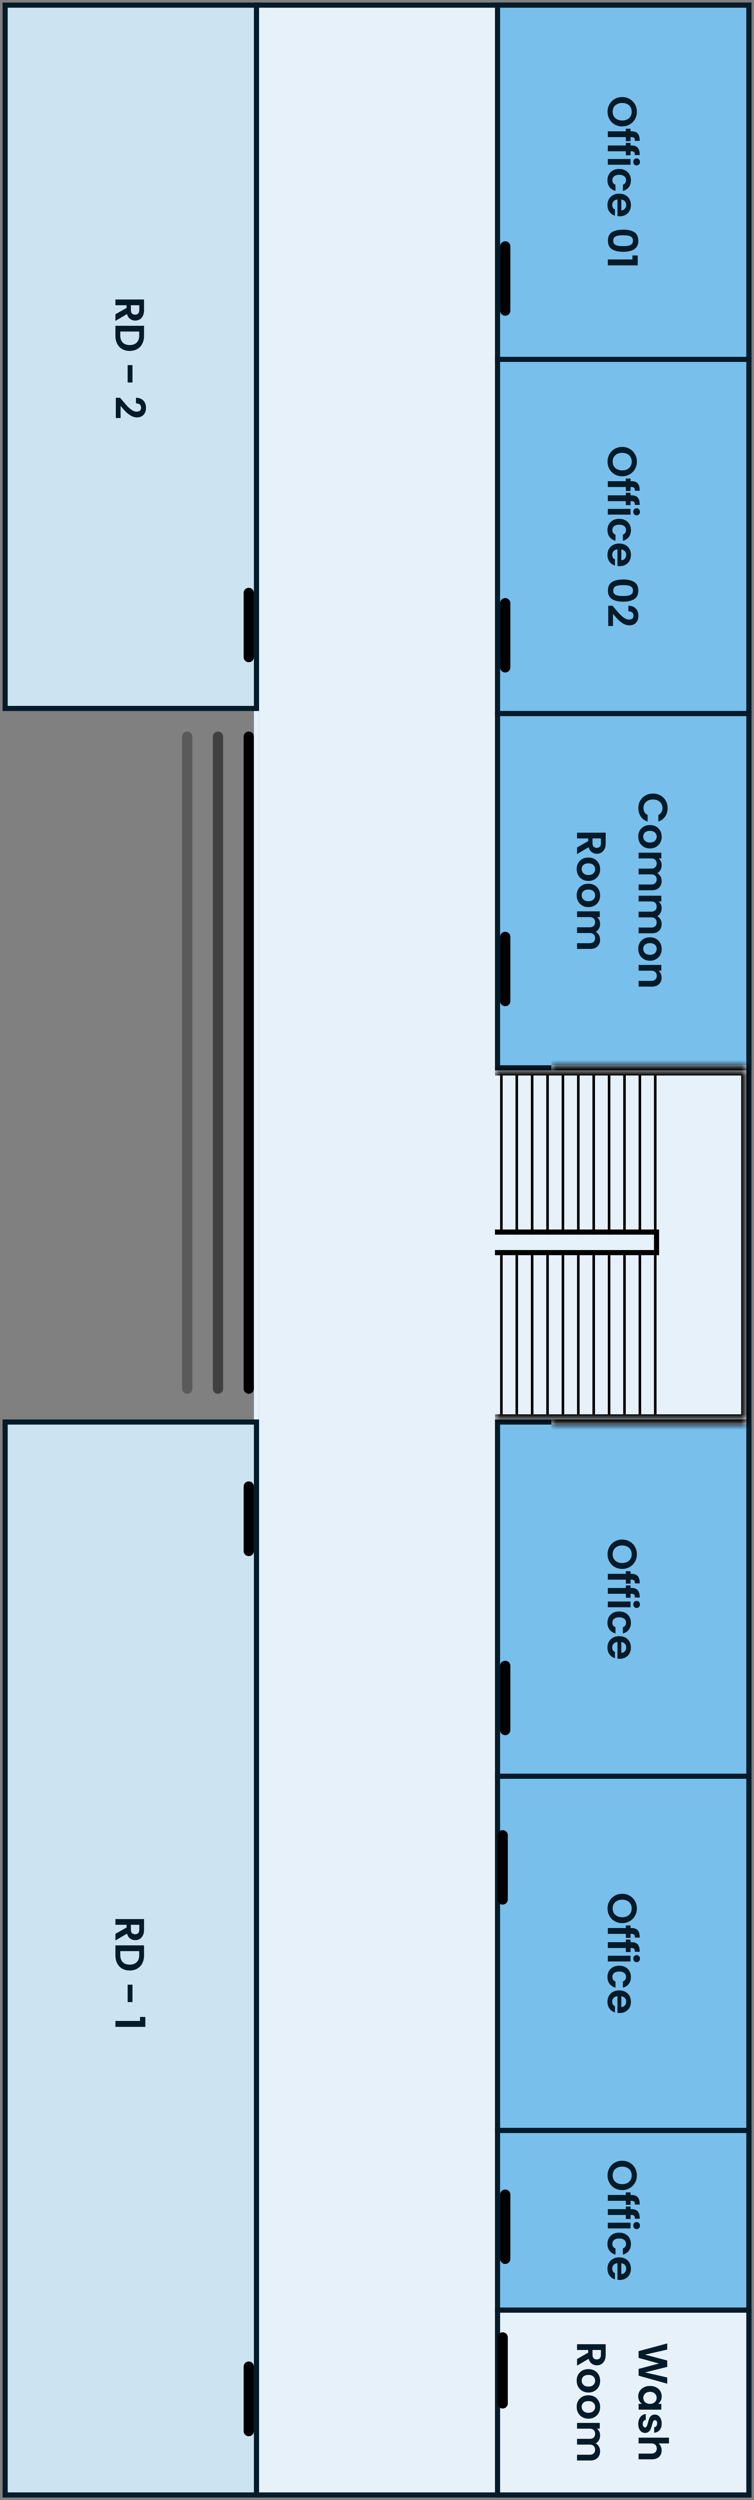 <svg width="147" height="487" viewBox="0 0 147 487" fill="none" xmlns="http://www.w3.org/2000/svg">
<rect x="0" y="0" width="147" height="487" fill="#808080" stroke="none"/>
<rect x="146" y="1" width="485" height="96" transform="rotate(90 146 1)" fill="#E6F1F9" stroke="#051B29"/>
<path d="M48.5 143.5L48.5 270.5" stroke="black" stroke-width="2" stroke-linecap="round"/>
<path d="M42.5 143.5L42.5 270.5" stroke="black" stroke-opacity="0.5" stroke-width="2" stroke-linecap="round"/>
<path d="M36.5 143.5L36.5 270.5" stroke="black" stroke-opacity="0.3" stroke-width="2" stroke-linecap="round"/>
<rect x="146" y="1" width="69" height="49" transform="rotate(90 146 1)" fill="#78BFEC" stroke="#051B29"/>
<path d="M118.444 21.769C118.444 21.246 118.567 20.766 118.812 20.329C119.057 19.892 119.396 19.545 119.828 19.289C120.265 19.033 120.759 18.905 121.308 18.905C121.852 18.905 122.34 19.033 122.772 19.289C123.209 19.545 123.551 19.892 123.796 20.329C124.041 20.766 124.164 21.246 124.164 21.769C124.164 22.297 124.041 22.777 123.796 23.209C123.551 23.646 123.209 23.99 122.772 24.241C122.34 24.497 121.852 24.625 121.308 24.625C120.759 24.625 120.265 24.497 119.828 24.241C119.396 23.99 119.057 23.646 118.812 23.209C118.567 22.772 118.444 22.292 118.444 21.769ZM119.444 21.769C119.444 22.105 119.519 22.401 119.668 22.657C119.823 22.913 120.041 23.113 120.324 23.257C120.607 23.401 120.935 23.473 121.308 23.473C121.681 23.473 122.007 23.401 122.284 23.257C122.567 23.113 122.783 22.913 122.932 22.657C123.081 22.401 123.156 22.105 123.156 21.769C123.156 21.433 123.081 21.134 122.932 20.873C122.783 20.617 122.567 20.417 122.284 20.273C122.007 20.129 121.681 20.057 121.308 20.057C120.935 20.057 120.607 20.129 120.324 20.273C120.041 20.417 119.823 20.617 119.668 20.873C119.519 21.134 119.444 21.433 119.444 21.769ZM122.012 27.49L122.012 26.714L118.5 26.714L118.5 25.578L122.012 25.578L122.012 25.074L122.932 25.074L122.932 25.578L123.156 25.578C123.7 25.578 124.1 25.733 124.356 26.042C124.612 26.352 124.732 26.818 124.716 27.442L123.772 27.442C123.777 27.17 123.732 26.981 123.636 26.874C123.54 26.768 123.367 26.714 123.116 26.714L122.932 26.714L122.932 27.49L122.012 27.49ZM122.012 30.248L122.012 29.472L118.5 29.472L118.5 28.336L122.012 28.336L122.012 27.832L122.932 27.832L122.932 28.336L123.156 28.336C123.7 28.336 124.1 28.491 124.356 28.8C124.612 29.109 124.732 29.576 124.716 30.2L123.772 30.2C123.777 29.928 123.732 29.739 123.636 29.632C123.54 29.525 123.367 29.472 123.116 29.472L122.932 29.472L122.932 30.248L122.012 30.248ZM123.46 31.542C123.46 31.345 123.521 31.179 123.644 31.046C123.772 30.918 123.929 30.854 124.116 30.854C124.303 30.854 124.457 30.918 124.58 31.046C124.708 31.179 124.772 31.345 124.772 31.542C124.772 31.739 124.708 31.902 124.58 32.03C124.457 32.163 124.303 32.23 124.116 32.23C123.929 32.23 123.772 32.163 123.644 32.03C123.521 31.902 123.46 31.739 123.46 31.542ZM122.932 32.094L118.5 32.094L118.5 30.974L122.932 30.974L122.932 32.094ZM120.716 32.913C121.175 32.913 121.575 33.006 121.916 33.193C122.263 33.379 122.529 33.638 122.716 33.968C122.908 34.299 123.004 34.678 123.004 35.105C123.004 35.654 122.865 36.107 122.588 36.465C122.316 36.827 121.932 37.07 121.436 37.193L121.436 35.984C121.628 35.92 121.777 35.811 121.884 35.657C121.996 35.507 122.052 35.321 122.052 35.096C122.052 34.776 121.935 34.523 121.7 34.337C121.471 34.15 121.143 34.056 120.716 34.056C120.295 34.056 119.967 34.15 119.732 34.337C119.503 34.523 119.388 34.776 119.388 35.096C119.388 35.55 119.591 35.846 119.996 35.984L119.996 37.193C119.516 37.07 119.135 36.827 118.852 36.465C118.569 36.102 118.428 35.648 118.428 35.105C118.428 34.678 118.521 34.299 118.708 33.968C118.9 33.638 119.167 33.379 119.508 33.193C119.855 33.006 120.257 32.913 120.716 32.913ZM120.812 42.133C120.652 42.133 120.508 42.122 120.38 42.101L120.38 38.861C120.06 38.888 119.809 39 119.628 39.197C119.447 39.394 119.356 39.637 119.356 39.925C119.356 40.341 119.535 40.637 119.892 40.813L119.892 42.021C119.465 41.893 119.113 41.648 118.836 41.285C118.564 40.922 118.428 40.477 118.428 39.949C118.428 39.522 118.521 39.138 118.708 38.797C118.9 38.461 119.169 38.197 119.516 38.005C119.863 37.818 120.263 37.725 120.716 37.725C121.175 37.725 121.577 37.818 121.924 38.005C122.271 38.192 122.537 38.453 122.724 38.789C122.911 39.125 123.004 39.512 123.004 39.949C123.004 40.37 122.913 40.746 122.732 41.077C122.551 41.413 122.292 41.672 121.956 41.853C121.625 42.04 121.244 42.133 120.812 42.133ZM121.132 40.973C121.42 40.968 121.649 40.864 121.82 40.661C121.996 40.458 122.084 40.21 122.084 39.917C122.084 39.64 121.999 39.405 121.828 39.213C121.663 39.026 121.431 38.912 121.132 38.869L121.132 40.973ZM121.492 44.729C122.415 44.729 123.137 44.894 123.66 45.225C124.183 45.561 124.444 46.115 124.444 46.889C124.444 47.662 124.183 48.214 123.66 48.545C123.137 48.881 122.415 49.049 121.492 49.049C120.564 49.049 119.836 48.881 119.308 48.545C118.78 48.214 118.516 47.662 118.516 46.889C118.516 46.115 118.78 45.561 119.308 45.225C119.836 44.894 120.564 44.729 121.492 44.729ZM121.492 47.945C121.887 47.945 122.217 47.918 122.484 47.865C122.756 47.817 122.977 47.715 123.148 47.561C123.319 47.411 123.404 47.187 123.404 46.889C123.404 46.59 123.319 46.363 123.148 46.209C122.977 46.059 122.756 45.958 122.484 45.905C122.217 45.857 121.887 45.833 121.492 45.833C121.087 45.833 120.745 45.857 120.468 45.905C120.196 45.953 119.975 46.054 119.804 46.209C119.639 46.363 119.556 46.59 119.556 46.889C119.556 47.187 119.639 47.414 119.804 47.569C119.975 47.723 120.196 47.825 120.468 47.873C120.745 47.921 121.087 47.945 121.492 47.945ZM123.3 49.765L124.332 49.765L124.332 51.693L118.5 51.693L118.5 50.541L123.3 50.541L123.3 49.765Z" fill="#051B29"/>
<path d="M98.5 48L98.5 60.5" stroke="black" stroke-width="2" stroke-linecap="round"/>
<rect x="146" y="70" width="69" height="49" transform="rotate(90 146 70)" fill="#78BFEC" stroke="#051B29"/>
<path d="M98.5 117.5L98.5 130" stroke="black" stroke-width="2" stroke-linecap="round"/>
<path d="M118.444 89.921C118.444 89.399 118.567 88.919 118.812 88.481C119.057 88.044 119.396 87.697 119.828 87.441C120.265 87.185 120.759 87.057 121.308 87.057C121.852 87.057 122.34 87.185 122.772 87.441C123.209 87.697 123.551 88.044 123.796 88.481C124.041 88.919 124.164 89.399 124.164 89.921C124.164 90.449 124.041 90.929 123.796 91.361C123.551 91.799 123.209 92.143 122.772 92.393C122.34 92.649 121.852 92.777 121.308 92.777C120.759 92.777 120.265 92.649 119.828 92.393C119.396 92.143 119.057 91.799 118.812 91.361C118.567 90.924 118.444 90.444 118.444 89.921ZM119.444 89.921C119.444 90.257 119.519 90.553 119.668 90.809C119.823 91.065 120.041 91.265 120.324 91.409C120.607 91.553 120.935 91.625 121.308 91.625C121.681 91.625 122.007 91.553 122.284 91.409C122.567 91.265 122.783 91.065 122.932 90.809C123.081 90.553 123.156 90.257 123.156 89.921C123.156 89.585 123.081 89.287 122.932 89.025C122.783 88.769 122.567 88.569 122.284 88.425C122.007 88.281 121.681 88.209 121.308 88.209C120.935 88.209 120.607 88.281 120.324 88.425C120.041 88.569 119.823 88.769 119.668 89.025C119.519 89.287 119.444 89.585 119.444 89.921ZM122.012 95.643L122.012 94.867L118.5 94.867L118.5 93.731L122.012 93.731L122.012 93.227L122.932 93.227L122.932 93.731L123.156 93.731C123.7 93.731 124.1 93.885 124.356 94.195C124.612 94.504 124.732 94.971 124.716 95.595L123.772 95.595C123.777 95.323 123.732 95.133 123.636 95.027C123.54 94.92 123.367 94.867 123.116 94.867L122.932 94.867L122.932 95.643L122.012 95.643ZM122.012 98.4L122.012 97.624L118.5 97.624L118.5 96.488L122.012 96.488L122.012 95.984L122.932 95.984L122.932 96.488L123.156 96.488C123.7 96.488 124.1 96.643 124.356 96.952C124.612 97.262 124.732 97.728 124.716 98.352L123.772 98.352C123.777 98.08 123.732 97.891 123.636 97.784C123.54 97.678 123.367 97.624 123.116 97.624L122.932 97.624L122.932 98.4L122.012 98.4ZM123.46 99.694C123.46 99.497 123.521 99.332 123.644 99.198C123.772 99.07 123.929 99.006 124.116 99.006C124.303 99.006 124.457 99.07 124.58 99.198C124.708 99.332 124.772 99.497 124.772 99.694C124.772 99.892 124.708 100.054 124.58 100.182C124.457 100.316 124.303 100.382 124.116 100.382C123.929 100.382 123.772 100.316 123.644 100.182C123.521 100.054 123.46 99.892 123.46 99.694ZM122.932 100.246L118.5 100.246L118.5 99.126L122.932 99.126L122.932 100.246ZM120.716 101.065C121.175 101.065 121.575 101.158 121.916 101.345C122.263 101.531 122.529 101.79 122.716 102.121C122.908 102.451 123.004 102.83 123.004 103.257C123.004 103.806 122.865 104.259 122.588 104.617C122.316 104.979 121.932 105.222 121.436 105.345L121.436 104.137C121.628 104.073 121.777 103.963 121.884 103.809C121.996 103.659 122.052 103.473 122.052 103.249C122.052 102.929 121.935 102.675 121.7 102.489C121.471 102.302 121.143 102.209 120.716 102.209C120.295 102.209 119.967 102.302 119.732 102.489C119.503 102.675 119.388 102.929 119.388 103.249C119.388 103.702 119.591 103.998 119.996 104.137L119.996 105.345C119.516 105.222 119.135 104.979 118.852 104.617C118.569 104.254 118.428 103.801 118.428 103.257C118.428 102.83 118.521 102.451 118.708 102.121C118.9 101.79 119.167 101.531 119.508 101.345C119.855 101.158 120.257 101.065 120.716 101.065ZM120.812 110.285C120.652 110.285 120.508 110.275 120.38 110.253L120.38 107.013C120.06 107.04 119.809 107.152 119.628 107.349C119.447 107.547 119.356 107.789 119.356 108.077C119.356 108.493 119.535 108.789 119.892 108.965L119.892 110.173C119.465 110.045 119.113 109.8 118.836 109.437C118.564 109.075 118.428 108.629 118.428 108.101C118.428 107.675 118.521 107.291 118.708 106.949C118.9 106.613 119.169 106.349 119.516 106.157C119.863 105.971 120.263 105.877 120.716 105.877C121.175 105.877 121.577 105.971 121.924 106.157C122.271 106.344 122.537 106.605 122.724 106.941C122.911 107.277 123.004 107.664 123.004 108.101C123.004 108.523 122.913 108.899 122.732 109.229C122.551 109.565 122.292 109.824 121.956 110.005C121.625 110.192 121.244 110.285 120.812 110.285ZM121.132 109.125C121.42 109.12 121.649 109.016 121.82 108.813C121.996 108.611 122.084 108.363 122.084 108.069C122.084 107.792 121.999 107.557 121.828 107.365C121.663 107.179 121.431 107.064 121.132 107.021L121.132 109.125ZM121.492 112.881C122.415 112.881 123.137 113.046 123.66 113.377C124.183 113.713 124.444 114.268 124.444 115.041C124.444 115.814 124.183 116.366 123.66 116.697C123.137 117.033 122.415 117.201 121.492 117.201C120.564 117.201 119.836 117.033 119.308 116.697C118.78 116.366 118.516 115.814 118.516 115.041C118.516 114.268 118.78 113.713 119.308 113.377C119.836 113.046 120.564 112.881 121.492 112.881ZM121.492 116.097C121.887 116.097 122.217 116.07 122.484 116.017C122.756 115.969 122.977 115.868 123.148 115.713C123.319 115.564 123.404 115.34 123.404 115.041C123.404 114.742 123.319 114.516 123.148 114.361C122.977 114.212 122.756 114.11 122.484 114.057C122.217 114.009 121.887 113.985 121.492 113.985C121.087 113.985 120.745 114.009 120.468 114.057C120.196 114.105 119.975 114.206 119.804 114.361C119.639 114.516 119.556 114.742 119.556 115.041C119.556 115.34 119.639 115.566 119.804 115.721C119.975 115.876 120.196 115.977 120.468 116.025C120.745 116.073 121.087 116.097 121.492 116.097ZM119.764 118.405C120.191 118.917 120.545 119.325 120.828 119.629C121.116 119.933 121.415 120.186 121.724 120.389C122.033 120.592 122.337 120.693 122.636 120.693C122.908 120.693 123.121 120.629 123.276 120.501C123.431 120.373 123.508 120.176 123.508 119.909C123.508 119.642 123.417 119.437 123.236 119.293C123.06 119.149 122.817 119.074 122.508 119.069L122.508 117.981C123.148 118.002 123.633 118.192 123.964 118.549C124.295 118.912 124.46 119.37 124.46 119.925C124.46 120.533 124.297 121 123.972 121.325C123.652 121.65 123.228 121.813 122.7 121.813C122.284 121.813 121.887 121.701 121.508 121.477C121.129 121.253 120.799 120.997 120.516 120.709C120.239 120.421 119.903 120.045 119.508 119.581L119.508 121.941L118.58 121.941L118.58 117.989L119.412 117.989L119.764 118.405Z" fill="#051B29"/>
<rect x="146" y="139" width="69" height="49" transform="rotate(90 146 139)" fill="#78BFEC" stroke="#051B29"/>
<path d="M127.3 154.581C127.849 154.581 128.34 154.703 128.772 154.949C129.209 155.199 129.548 155.538 129.788 155.965C130.033 156.397 130.156 156.879 130.156 157.413C130.156 158.037 129.996 158.583 129.676 159.053C129.356 159.522 128.913 159.85 128.348 160.037L128.348 158.749C128.615 158.621 128.815 158.439 128.948 158.205C129.081 157.975 129.148 157.709 129.148 157.405C129.148 157.079 129.071 156.789 128.916 156.533C128.767 156.282 128.553 156.085 128.276 155.941C127.999 155.802 127.673 155.733 127.3 155.733C126.932 155.733 126.607 155.802 126.324 155.941C126.047 156.085 125.831 156.282 125.676 156.533C125.527 156.789 125.452 157.079 125.452 157.405C125.452 157.709 125.519 157.975 125.652 158.205C125.791 158.439 125.993 158.621 126.26 158.749L126.26 160.037C125.689 159.85 125.244 159.522 124.924 159.053C124.609 158.589 124.452 158.042 124.452 157.413C124.452 156.879 124.572 156.397 124.812 155.965C125.057 155.538 125.396 155.199 125.828 154.949C126.26 154.703 126.751 154.581 127.3 154.581ZM124.428 162.961C124.428 162.535 124.521 162.151 124.708 161.809C124.9 161.468 125.169 161.199 125.516 161.001C125.863 160.809 126.263 160.713 126.716 160.713C127.169 160.713 127.569 160.812 127.916 161.009C128.263 161.212 128.529 161.487 128.716 161.833C128.908 162.18 129.004 162.567 129.004 162.993C129.004 163.42 128.908 163.807 128.716 164.153C128.529 164.5 128.263 164.772 127.916 164.969C127.569 165.172 127.169 165.273 126.716 165.273C126.263 165.273 125.863 165.169 125.516 164.961C125.169 164.759 124.9 164.481 124.708 164.129C124.521 163.783 124.428 163.393 124.428 162.961ZM125.404 162.961C125.404 163.164 125.452 163.353 125.548 163.529C125.649 163.711 125.799 163.855 125.996 163.961C126.193 164.068 126.433 164.121 126.716 164.121C127.137 164.121 127.46 164.009 127.684 163.785C127.913 163.567 128.028 163.297 128.028 162.977C128.028 162.657 127.913 162.388 127.684 162.169C127.46 161.956 127.137 161.849 126.716 161.849C126.295 161.849 125.969 161.953 125.74 162.161C125.516 162.375 125.404 162.641 125.404 162.961ZM128.996 171.599C128.996 172.143 128.828 172.58 128.492 172.911C128.161 173.247 127.697 173.415 127.1 173.415L124.5 173.415L124.5 172.295L126.948 172.295C127.295 172.295 127.559 172.207 127.74 172.031C127.927 171.855 128.02 171.615 128.02 171.311C128.02 171.007 127.927 170.764 127.74 170.583C127.559 170.407 127.295 170.319 126.948 170.319L124.5 170.319L124.5 169.199L126.948 169.199C127.295 169.199 127.559 169.111 127.74 168.935C127.927 168.759 128.02 168.519 128.02 168.215C128.02 167.906 127.927 167.66 127.74 167.479C127.559 167.303 127.295 167.215 126.948 167.215L124.5 167.215L124.5 166.095L128.932 166.095L128.932 167.215L128.396 167.215C128.583 167.359 128.729 167.543 128.836 167.767C128.943 167.996 128.996 168.247 128.996 168.519C128.996 168.866 128.921 169.175 128.772 169.447C128.628 169.719 128.42 169.93 128.148 170.079C128.404 170.223 128.609 170.431 128.764 170.703C128.919 170.98 128.996 171.279 128.996 171.599ZM128.996 179.982C128.996 180.526 128.828 180.963 128.492 181.294C128.161 181.63 127.697 181.798 127.1 181.798L124.5 181.798L124.5 180.678L126.948 180.678C127.295 180.678 127.559 180.59 127.74 180.414C127.927 180.238 128.02 179.998 128.02 179.694C128.02 179.39 127.927 179.147 127.74 178.966C127.559 178.79 127.295 178.702 126.948 178.702L124.5 178.702L124.5 177.582L126.948 177.582C127.295 177.582 127.559 177.494 127.74 177.318C127.927 177.142 128.02 176.902 128.02 176.598C128.02 176.288 127.927 176.043 127.74 175.862C127.559 175.686 127.295 175.598 126.948 175.598L124.5 175.598L124.5 174.478L128.932 174.478L128.932 175.598L128.396 175.598C128.583 175.742 128.729 175.926 128.836 176.15C128.943 176.379 128.996 176.63 128.996 176.902C128.996 177.248 128.921 177.558 128.772 177.83C128.628 178.102 128.42 178.312 128.148 178.462C128.404 178.606 128.609 178.814 128.764 179.086C128.919 179.363 128.996 179.662 128.996 179.982ZM124.428 184.829C124.428 184.402 124.521 184.018 124.708 183.677C124.9 183.335 125.169 183.066 125.516 182.869C125.863 182.677 126.263 182.581 126.716 182.581C127.169 182.581 127.569 182.679 127.916 182.877C128.263 183.079 128.529 183.354 128.716 183.701C128.908 184.047 129.004 184.434 129.004 184.861C129.004 185.287 128.908 185.674 128.716 186.021C128.529 186.367 128.263 186.639 127.916 186.837C127.569 187.039 127.169 187.141 126.716 187.141C126.263 187.141 125.863 187.037 125.516 186.829C125.169 186.626 124.9 186.349 124.708 185.997C124.521 185.65 124.428 185.261 124.428 184.829ZM125.404 184.829C125.404 185.031 125.452 185.221 125.548 185.397C125.649 185.578 125.799 185.722 125.996 185.829C126.193 185.935 126.433 185.989 126.716 185.989C127.137 185.989 127.46 185.877 127.684 185.653C127.913 185.434 128.028 185.165 128.028 184.845C128.028 184.525 127.913 184.255 127.684 184.037C127.46 183.823 127.137 183.717 126.716 183.717C126.295 183.717 125.969 183.821 125.74 184.029C125.516 184.242 125.404 184.509 125.404 184.829ZM128.996 190.418C128.996 190.946 128.828 191.373 128.492 191.698C128.161 192.024 127.697 192.186 127.1 192.186L124.5 192.186L124.5 191.066L126.948 191.066C127.3 191.066 127.569 190.978 127.756 190.802C127.948 190.626 128.044 190.386 128.044 190.082C128.044 189.773 127.948 189.528 127.756 189.346C127.569 189.17 127.3 189.082 126.948 189.082L124.5 189.082L124.5 187.962L128.932 187.962L128.932 189.082L128.38 189.082C128.572 189.232 128.721 189.421 128.828 189.65C128.94 189.885 128.996 190.141 128.996 190.418ZM112.5 165.077L114.676 163.845L114.676 163.317L112.5 163.317L112.5 162.197L118.084 162.197L118.084 164.293C118.084 164.725 118.007 165.093 117.852 165.397C117.703 165.701 117.497 165.927 117.236 166.077C116.98 166.231 116.692 166.309 116.372 166.309C116.004 166.309 115.671 166.202 115.372 165.989C115.079 165.775 114.876 165.458 114.764 165.037L112.5 166.373L112.5 165.077ZM115.516 163.317L115.516 164.253C115.516 164.557 115.588 164.783 115.732 164.933C115.881 165.082 116.087 165.157 116.348 165.157C116.604 165.157 116.801 165.082 116.94 164.933C117.084 164.783 117.156 164.557 117.156 164.253L117.156 163.317L115.516 163.317ZM112.428 169.29C112.428 168.863 112.521 168.479 112.708 168.138C112.9 167.796 113.169 167.527 113.516 167.33C113.863 167.138 114.263 167.042 114.716 167.042C115.169 167.042 115.569 167.14 115.916 167.338C116.263 167.54 116.529 167.815 116.716 168.162C116.908 168.508 117.004 168.895 117.004 169.322C117.004 169.748 116.908 170.135 116.716 170.482C116.529 170.828 116.263 171.1 115.916 171.298C115.569 171.5 115.169 171.602 114.716 171.602C114.263 171.602 113.863 171.498 113.516 171.29C113.169 171.087 112.9 170.81 112.708 170.458C112.521 170.111 112.428 169.722 112.428 169.29ZM113.404 169.29C113.404 169.492 113.452 169.682 113.548 169.858C113.649 170.039 113.799 170.183 113.996 170.29C114.193 170.396 114.433 170.45 114.716 170.45C115.137 170.45 115.46 170.338 115.684 170.114C115.913 169.895 116.028 169.626 116.028 169.306C116.028 168.986 115.913 168.716 115.684 168.498C115.46 168.284 115.137 168.178 114.716 168.178C114.295 168.178 113.969 168.282 113.74 168.49C113.516 168.703 113.404 168.97 113.404 169.29ZM112.428 174.391C112.428 173.964 112.521 173.58 112.708 173.239C112.9 172.898 113.169 172.628 113.516 172.431C113.863 172.239 114.263 172.143 114.716 172.143C115.169 172.143 115.569 172.242 115.916 172.439C116.263 172.642 116.529 172.916 116.716 173.263C116.908 173.61 117.004 173.996 117.004 174.423C117.004 174.85 116.908 175.236 116.716 175.583C116.529 175.93 116.263 176.202 115.916 176.399C115.569 176.602 115.169 176.703 114.716 176.703C114.263 176.703 113.863 176.599 113.516 176.391C113.169 176.188 112.9 175.911 112.708 175.559C112.521 175.212 112.428 174.823 112.428 174.391ZM113.404 174.391C113.404 174.594 113.452 174.783 113.548 174.959C113.649 175.14 113.799 175.284 113.996 175.391C114.193 175.498 114.433 175.551 114.716 175.551C115.137 175.551 115.46 175.439 115.684 175.215C115.913 174.996 116.028 174.727 116.028 174.407C116.028 174.087 115.913 173.818 115.684 173.599C115.46 173.386 115.137 173.279 114.716 173.279C114.295 173.279 113.969 173.383 113.74 173.591C113.516 173.804 113.404 174.071 113.404 174.391ZM116.996 183.029C116.996 183.573 116.828 184.01 116.492 184.341C116.161 184.677 115.697 184.845 115.1 184.845L112.5 184.845L112.5 183.725L114.948 183.725C115.295 183.725 115.559 183.637 115.74 183.461C115.927 183.285 116.02 183.045 116.02 182.741C116.02 182.437 115.927 182.194 115.74 182.013C115.559 181.837 115.295 181.749 114.948 181.749L112.5 181.749L112.5 180.629L114.948 180.629C115.295 180.629 115.559 180.541 115.74 180.365C115.927 180.189 116.02 179.949 116.02 179.645C116.02 179.335 115.927 179.09 115.74 178.909C115.559 178.733 115.295 178.645 114.948 178.645L112.5 178.645L112.5 177.525L116.932 177.525L116.932 178.645L116.396 178.645C116.583 178.789 116.729 178.973 116.836 179.197C116.943 179.426 116.996 179.677 116.996 179.949C116.996 180.295 116.921 180.605 116.772 180.877C116.628 181.149 116.42 181.359 116.148 181.509C116.404 181.653 116.609 181.861 116.764 182.133C116.919 182.41 116.996 182.709 116.996 183.029Z" fill="#051B29"/>
<path d="M98.5 182.5L98.5 195" stroke="black" stroke-width="2" stroke-linecap="round"/>
<rect x="146" y="277" width="69" height="49" transform="rotate(90 146 277)" fill="#78BFEC" stroke="#051B29"/>
<path d="M118.444 302.757C118.444 302.235 118.567 301.755 118.812 301.317C119.057 300.88 119.396 300.533 119.828 300.277C120.265 300.021 120.759 299.893 121.308 299.893C121.852 299.893 122.34 300.021 122.772 300.277C123.209 300.533 123.551 300.88 123.796 301.317C124.041 301.755 124.164 302.235 124.164 302.757C124.164 303.285 124.041 303.765 123.796 304.197C123.551 304.635 123.209 304.979 122.772 305.229C122.34 305.485 121.852 305.613 121.308 305.613C120.759 305.613 120.265 305.485 119.828 305.229C119.396 304.979 119.057 304.635 118.812 304.197C118.567 303.76 118.444 303.28 118.444 302.757ZM119.444 302.757C119.444 303.093 119.519 303.389 119.668 303.645C119.823 303.901 120.041 304.101 120.324 304.245C120.607 304.389 120.935 304.461 121.308 304.461C121.681 304.461 122.007 304.389 122.284 304.245C122.567 304.101 122.783 303.901 122.932 303.645C123.081 303.389 123.156 303.093 123.156 302.757C123.156 302.421 123.081 302.123 122.932 301.861C122.783 301.605 122.567 301.405 122.284 301.261C122.007 301.117 121.681 301.045 121.308 301.045C120.935 301.045 120.607 301.117 120.324 301.261C120.041 301.405 119.823 301.605 119.668 301.861C119.519 302.123 119.444 302.421 119.444 302.757ZM122.012 308.479L122.012 307.703L118.5 307.703L118.5 306.567L122.012 306.567L122.012 306.063L122.932 306.063L122.932 306.567L123.156 306.567C123.7 306.567 124.1 306.721 124.356 307.031C124.612 307.34 124.732 307.807 124.716 308.431L123.772 308.431C123.777 308.159 123.732 307.969 123.636 307.863C123.54 307.756 123.367 307.703 123.116 307.703L122.932 307.703L122.932 308.479L122.012 308.479ZM122.012 311.236L122.012 310.46L118.5 310.46L118.5 309.324L122.012 309.324L122.012 308.82L122.932 308.82L122.932 309.324L123.156 309.324C123.7 309.324 124.1 309.479 124.356 309.788C124.612 310.098 124.732 310.564 124.716 311.188L123.772 311.188C123.777 310.916 123.732 310.727 123.636 310.62C123.54 310.514 123.367 310.46 123.116 310.46L122.932 310.46L122.932 311.236L122.012 311.236ZM123.46 312.53C123.46 312.333 123.521 312.167 123.644 312.034C123.772 311.906 123.929 311.842 124.116 311.842C124.303 311.842 124.457 311.906 124.58 312.034C124.708 312.167 124.772 312.333 124.772 312.53C124.772 312.727 124.708 312.89 124.58 313.018C124.457 313.151 124.303 313.218 124.116 313.218C123.929 313.218 123.772 313.151 123.644 313.018C123.521 312.89 123.46 312.727 123.46 312.53ZM122.932 313.082L118.5 313.082L118.5 311.962L122.932 311.962L122.932 313.082ZM120.716 313.901C121.175 313.901 121.575 313.994 121.916 314.181C122.263 314.367 122.529 314.626 122.716 314.957C122.908 315.287 123.004 315.666 123.004 316.093C123.004 316.642 122.865 317.095 122.588 317.453C122.316 317.815 121.932 318.058 121.436 318.181L121.436 316.973C121.628 316.909 121.777 316.799 121.884 316.645C121.996 316.495 122.052 316.309 122.052 316.085C122.052 315.765 121.935 315.511 121.7 315.325C121.471 315.138 121.143 315.045 120.716 315.045C120.295 315.045 119.967 315.138 119.732 315.325C119.503 315.511 119.388 315.765 119.388 316.085C119.388 316.538 119.591 316.834 119.996 316.973L119.996 318.181C119.516 318.058 119.135 317.815 118.852 317.453C118.569 317.09 118.428 316.637 118.428 316.093C118.428 315.666 118.521 315.287 118.708 314.957C118.9 314.626 119.167 314.367 119.508 314.181C119.855 313.994 120.257 313.901 120.716 313.901ZM120.812 323.121C120.652 323.121 120.508 323.111 120.38 323.089L120.38 319.849C120.06 319.876 119.809 319.988 119.628 320.185C119.447 320.383 119.356 320.625 119.356 320.913C119.356 321.329 119.535 321.625 119.892 321.801L119.892 323.009C119.465 322.881 119.113 322.636 118.836 322.273C118.564 321.911 118.428 321.465 118.428 320.937C118.428 320.511 118.521 320.127 118.708 319.785C118.9 319.449 119.169 319.185 119.516 318.993C119.863 318.807 120.263 318.713 120.716 318.713C121.175 318.713 121.577 318.807 121.924 318.993C122.271 319.18 122.537 319.441 122.724 319.777C122.911 320.113 123.004 320.5 123.004 320.937C123.004 321.359 122.913 321.735 122.732 322.065C122.551 322.401 122.292 322.66 121.956 322.841C121.625 323.028 121.244 323.121 120.812 323.121ZM121.132 321.961C121.42 321.956 121.649 321.852 121.82 321.649C121.996 321.447 122.084 321.199 122.084 320.905C122.084 320.628 121.999 320.393 121.828 320.201C121.663 320.015 121.431 319.9 121.132 319.857L121.132 321.961Z" fill="#051B29"/>
<path d="M98.5 324.5L98.5 337" stroke="black" stroke-width="2" stroke-linecap="round"/>
<rect x="146" y="346" width="69" height="49" transform="rotate(90 146 346)" fill="#78BFEC" stroke="#051B29"/>
<path d="M118.444 371.757C118.444 371.235 118.567 370.755 118.812 370.317C119.057 369.88 119.396 369.533 119.828 369.277C120.265 369.021 120.759 368.893 121.308 368.893C121.852 368.893 122.34 369.021 122.772 369.277C123.209 369.533 123.551 369.88 123.796 370.317C124.041 370.755 124.164 371.235 124.164 371.757C124.164 372.285 124.041 372.765 123.796 373.197C123.551 373.635 123.209 373.979 122.772 374.229C122.34 374.485 121.852 374.613 121.308 374.613C120.759 374.613 120.265 374.485 119.828 374.229C119.396 373.979 119.057 373.635 118.812 373.197C118.567 372.76 118.444 372.28 118.444 371.757ZM119.444 371.757C119.444 372.093 119.519 372.389 119.668 372.645C119.823 372.901 120.041 373.101 120.324 373.245C120.607 373.389 120.935 373.461 121.308 373.461C121.681 373.461 122.007 373.389 122.284 373.245C122.567 373.101 122.783 372.901 122.932 372.645C123.081 372.389 123.156 372.093 123.156 371.757C123.156 371.421 123.081 371.123 122.932 370.861C122.783 370.605 122.567 370.405 122.284 370.261C122.007 370.117 121.681 370.045 121.308 370.045C120.935 370.045 120.607 370.117 120.324 370.261C120.041 370.405 119.823 370.605 119.668 370.861C119.519 371.123 119.444 371.421 119.444 371.757ZM122.012 377.479L122.012 376.703L118.5 376.703L118.5 375.567L122.012 375.567L122.012 375.063L122.932 375.063L122.932 375.567L123.156 375.567C123.7 375.567 124.1 375.721 124.356 376.031C124.612 376.34 124.732 376.807 124.716 377.431L123.772 377.431C123.777 377.159 123.732 376.969 123.636 376.863C123.54 376.756 123.367 376.703 123.116 376.703L122.932 376.703L122.932 377.479L122.012 377.479ZM122.012 380.236L122.012 379.46L118.5 379.46L118.5 378.324L122.012 378.324L122.012 377.82L122.932 377.82L122.932 378.324L123.156 378.324C123.7 378.324 124.1 378.479 124.356 378.788C124.612 379.098 124.732 379.564 124.716 380.188L123.772 380.188C123.777 379.916 123.732 379.727 123.636 379.62C123.54 379.514 123.367 379.46 123.116 379.46L122.932 379.46L122.932 380.236L122.012 380.236ZM123.46 381.53C123.46 381.333 123.521 381.167 123.644 381.034C123.772 380.906 123.929 380.842 124.116 380.842C124.303 380.842 124.457 380.906 124.58 381.034C124.708 381.167 124.772 381.333 124.772 381.53C124.772 381.727 124.708 381.89 124.58 382.018C124.457 382.151 124.303 382.218 124.116 382.218C123.929 382.218 123.772 382.151 123.644 382.018C123.521 381.89 123.46 381.727 123.46 381.53ZM122.932 382.082L118.5 382.082L118.5 380.962L122.932 380.962L122.932 382.082ZM120.716 382.901C121.175 382.901 121.575 382.994 121.916 383.181C122.263 383.367 122.529 383.626 122.716 383.957C122.908 384.287 123.004 384.666 123.004 385.093C123.004 385.642 122.865 386.095 122.588 386.453C122.316 386.815 121.932 387.058 121.436 387.181L121.436 385.973C121.628 385.909 121.777 385.799 121.884 385.645C121.996 385.495 122.052 385.309 122.052 385.085C122.052 384.765 121.935 384.511 121.7 384.325C121.471 384.138 121.143 384.045 120.716 384.045C120.295 384.045 119.967 384.138 119.732 384.325C119.503 384.511 119.388 384.765 119.388 385.085C119.388 385.538 119.591 385.834 119.996 385.973L119.996 387.181C119.516 387.058 119.135 386.815 118.852 386.453C118.569 386.09 118.428 385.637 118.428 385.093C118.428 384.666 118.521 384.287 118.708 383.957C118.9 383.626 119.167 383.367 119.508 383.181C119.855 382.994 120.257 382.901 120.716 382.901ZM120.812 392.121C120.652 392.121 120.508 392.111 120.38 392.089L120.38 388.849C120.06 388.876 119.809 388.988 119.628 389.185C119.447 389.383 119.356 389.625 119.356 389.913C119.356 390.329 119.535 390.625 119.892 390.801L119.892 392.009C119.465 391.881 119.113 391.636 118.836 391.273C118.564 390.911 118.428 390.465 118.428 389.937C118.428 389.511 118.521 389.127 118.708 388.785C118.9 388.449 119.169 388.185 119.516 387.993C119.863 387.807 120.263 387.713 120.716 387.713C121.175 387.713 121.577 387.807 121.924 387.993C122.271 388.18 122.537 388.441 122.724 388.777C122.911 389.113 123.004 389.5 123.004 389.937C123.004 390.359 122.913 390.735 122.732 391.065C122.551 391.401 122.292 391.66 121.956 391.841C121.625 392.028 121.244 392.121 120.812 392.121ZM121.132 390.961C121.42 390.956 121.649 390.852 121.82 390.649C121.996 390.447 122.084 390.199 122.084 389.905C122.084 389.628 121.999 389.393 121.828 389.201C121.663 389.015 121.431 388.9 121.132 388.857L121.132 390.961Z" fill="#051B29"/>
<path d="M98 357.5L98 370" stroke="black" stroke-width="2" stroke-linecap="round"/>
<rect x="146" y="415" width="35" height="49" transform="rotate(90 146 415)" fill="#78BFEC" stroke="#051B29"/>
<path d="M118.444 423.757C118.444 423.235 118.567 422.755 118.812 422.317C119.057 421.88 119.396 421.533 119.828 421.277C120.265 421.021 120.759 420.893 121.308 420.893C121.852 420.893 122.34 421.021 122.772 421.277C123.209 421.533 123.551 421.88 123.796 422.317C124.041 422.755 124.164 423.235 124.164 423.757C124.164 424.285 124.041 424.765 123.796 425.197C123.551 425.635 123.209 425.979 122.772 426.229C122.34 426.485 121.852 426.613 121.308 426.613C120.759 426.613 120.265 426.485 119.828 426.229C119.396 425.979 119.057 425.635 118.812 425.197C118.567 424.76 118.444 424.28 118.444 423.757ZM119.444 423.757C119.444 424.093 119.519 424.389 119.668 424.645C119.823 424.901 120.041 425.101 120.324 425.245C120.607 425.389 120.935 425.461 121.308 425.461C121.681 425.461 122.007 425.389 122.284 425.245C122.567 425.101 122.783 424.901 122.932 424.645C123.081 424.389 123.156 424.093 123.156 423.757C123.156 423.421 123.081 423.123 122.932 422.861C122.783 422.605 122.567 422.405 122.284 422.261C122.007 422.117 121.681 422.045 121.308 422.045C120.935 422.045 120.607 422.117 120.324 422.261C120.041 422.405 119.823 422.605 119.668 422.861C119.519 423.123 119.444 423.421 119.444 423.757ZM122.012 429.479L122.012 428.703L118.5 428.703L118.5 427.567L122.012 427.567L122.012 427.063L122.932 427.063L122.932 427.567L123.156 427.567C123.7 427.567 124.1 427.721 124.356 428.031C124.612 428.34 124.732 428.807 124.716 429.431L123.772 429.431C123.777 429.159 123.732 428.969 123.636 428.863C123.54 428.756 123.367 428.703 123.116 428.703L122.932 428.703L122.932 429.479L122.012 429.479ZM122.012 432.236L122.012 431.46L118.5 431.46L118.5 430.324L122.012 430.324L122.012 429.82L122.932 429.82L122.932 430.324L123.156 430.324C123.7 430.324 124.1 430.479 124.356 430.788C124.612 431.098 124.732 431.564 124.716 432.188L123.772 432.188C123.777 431.916 123.732 431.727 123.636 431.62C123.54 431.514 123.367 431.46 123.116 431.46L122.932 431.46L122.932 432.236L122.012 432.236ZM123.46 433.53C123.46 433.333 123.521 433.167 123.644 433.034C123.772 432.906 123.929 432.842 124.116 432.842C124.303 432.842 124.457 432.906 124.58 433.034C124.708 433.167 124.772 433.333 124.772 433.53C124.772 433.727 124.708 433.89 124.58 434.018C124.457 434.151 124.303 434.218 124.116 434.218C123.929 434.218 123.772 434.151 123.644 434.018C123.521 433.89 123.46 433.727 123.46 433.53ZM122.932 434.082L118.5 434.082L118.5 432.962L122.932 432.962L122.932 434.082ZM120.716 434.901C121.175 434.901 121.575 434.994 121.916 435.181C122.263 435.367 122.529 435.626 122.716 435.957C122.908 436.287 123.004 436.666 123.004 437.093C123.004 437.642 122.865 438.095 122.588 438.453C122.316 438.815 121.932 439.058 121.436 439.181L121.436 437.973C121.628 437.909 121.777 437.799 121.884 437.645C121.996 437.495 122.052 437.309 122.052 437.085C122.052 436.765 121.935 436.511 121.7 436.325C121.471 436.138 121.143 436.045 120.716 436.045C120.295 436.045 119.967 436.138 119.732 436.325C119.503 436.511 119.388 436.765 119.388 437.085C119.388 437.538 119.591 437.834 119.996 437.973L119.996 439.181C119.516 439.058 119.135 438.815 118.852 438.453C118.569 438.09 118.428 437.637 118.428 437.093C118.428 436.666 118.521 436.287 118.708 435.957C118.9 435.626 119.167 435.367 119.508 435.181C119.855 434.994 120.257 434.901 120.716 434.901ZM120.812 444.121C120.652 444.121 120.508 444.111 120.38 444.089L120.38 440.849C120.06 440.876 119.809 440.988 119.628 441.185C119.447 441.383 119.356 441.625 119.356 441.913C119.356 442.329 119.535 442.625 119.892 442.801L119.892 444.009C119.465 443.881 119.113 443.636 118.836 443.273C118.564 442.911 118.428 442.465 118.428 441.937C118.428 441.511 118.521 441.127 118.708 440.785C118.9 440.449 119.169 440.185 119.516 439.993C119.863 439.807 120.263 439.713 120.716 439.713C121.175 439.713 121.577 439.807 121.924 439.993C122.271 440.18 122.537 440.441 122.724 440.777C122.911 441.113 123.004 441.5 123.004 441.937C123.004 442.359 122.913 442.735 122.732 443.065C122.551 443.401 122.292 443.66 121.956 443.841C121.625 444.028 121.244 444.121 120.812 444.121ZM121.132 442.961C121.42 442.956 121.649 442.852 121.82 442.649C121.996 442.447 122.084 442.199 122.084 441.905C122.084 441.628 121.999 441.393 121.828 441.201C121.663 441.015 121.431 440.9 121.132 440.857L121.132 442.961Z" fill="#051B29"/>
<path d="M98.5 427.5L98.5 440" stroke="black" stroke-width="2" stroke-linecap="round"/>
<rect x="146" y="450" width="36" height="49" transform="rotate(90 146 450)" fill="#E6F1F9" stroke="#051B29"/>
<path d="M130.084 464.324L124.5 462.764L124.5 461.444L128.476 460.396L124.5 459.3L124.492 457.988L130.084 456.484L130.084 457.684L125.748 458.668L130.084 459.804L130.084 461.052L125.772 462.124L130.084 463.116L130.084 464.324ZM126.732 464.768C127.18 464.768 127.577 464.856 127.924 465.032C128.271 465.213 128.537 465.456 128.724 465.76C128.911 466.069 129.004 466.413 129.004 466.792C129.004 467.122 128.937 467.41 128.804 467.656C128.671 467.906 128.503 468.106 128.3 468.256L128.932 468.256L128.932 469.384L124.5 469.384L124.5 468.256L125.148 468.256C124.94 468.112 124.767 467.912 124.628 467.656C124.495 467.405 124.428 467.114 124.428 466.784C124.428 466.41 124.524 466.069 124.716 465.76C124.908 465.456 125.177 465.213 125.524 465.032C125.876 464.856 126.279 464.768 126.732 464.768ZM126.716 468.256C126.988 468.256 127.22 468.202 127.412 468.096C127.609 467.989 127.759 467.845 127.86 467.664C127.967 467.482 128.02 467.288 128.02 467.08C128.02 466.872 127.969 466.68 127.868 466.504C127.767 466.328 127.617 466.184 127.42 466.072C127.228 465.965 126.999 465.912 126.732 465.912C126.465 465.912 126.231 465.965 126.028 466.072C125.831 466.184 125.679 466.328 125.572 466.504C125.465 466.685 125.412 466.877 125.412 467.08C125.412 467.288 125.463 467.482 125.564 467.664C125.671 467.845 125.82 467.989 126.012 468.096C126.209 468.202 126.444 468.256 126.716 468.256ZM124.428 472.174C124.428 471.811 124.492 471.486 124.62 471.198C124.753 470.91 124.932 470.68 125.156 470.51C125.38 470.344 125.628 470.254 125.9 470.238L125.9 471.366C125.729 471.387 125.588 471.47 125.476 471.614C125.364 471.763 125.308 471.947 125.308 472.166C125.308 472.379 125.351 472.544 125.436 472.662C125.521 472.784 125.631 472.846 125.764 472.846C125.908 472.846 126.015 472.771 126.084 472.622C126.159 472.478 126.239 472.246 126.324 471.926C126.404 471.595 126.487 471.323 126.572 471.11C126.657 470.902 126.788 470.72 126.964 470.566C127.14 470.416 127.377 470.342 127.676 470.342C127.921 470.342 128.145 470.411 128.348 470.55C128.551 470.694 128.711 470.896 128.828 471.158C128.945 471.424 129.004 471.736 129.004 472.094C129.004 472.622 128.871 473.043 128.604 473.358C128.343 473.672 127.988 473.846 127.54 473.878L127.54 472.806C127.716 472.79 127.855 472.715 127.956 472.582C128.063 472.454 128.116 472.28 128.116 472.062C128.116 471.859 128.079 471.702 128.004 471.59C127.929 471.483 127.825 471.43 127.692 471.43C127.543 471.43 127.428 471.504 127.348 471.654C127.273 471.803 127.196 472.035 127.116 472.35C127.036 472.67 126.953 472.934 126.868 473.142C126.783 473.35 126.649 473.528 126.468 473.678C126.292 473.832 126.057 473.912 125.764 473.918C125.508 473.918 125.279 473.846 125.076 473.702C124.873 473.563 124.713 473.36 124.596 473.094C124.484 472.832 124.428 472.526 124.428 472.174ZM128.996 477.333C128.996 477.669 128.921 477.968 128.772 478.229C128.628 478.49 128.412 478.693 128.124 478.837C127.841 478.986 127.5 479.061 127.1 479.061L124.5 479.061L124.5 477.941L126.948 477.941C127.3 477.941 127.569 477.853 127.756 477.677C127.948 477.501 128.044 477.261 128.044 476.957C128.044 476.648 127.948 476.402 127.756 476.221C127.569 476.045 127.3 475.957 126.948 475.957L124.5 475.957L124.5 474.837L130.42 474.837L130.42 475.957L128.38 475.957C128.572 476.101 128.721 476.293 128.828 476.533C128.94 476.773 128.996 477.04 128.996 477.333ZM112.5 459.518L114.676 458.286L114.676 457.758L112.5 457.758L112.5 456.638L118.084 456.638L118.084 458.734C118.084 459.166 118.007 459.534 117.852 459.838C117.703 460.142 117.497 460.368 117.236 460.518C116.98 460.672 116.692 460.75 116.372 460.75C116.004 460.75 115.671 460.643 115.372 460.43C115.079 460.216 114.876 459.899 114.764 459.478L112.5 460.814L112.5 459.518ZM115.516 457.758L115.516 458.694C115.516 458.998 115.588 459.224 115.732 459.374C115.881 459.523 116.087 459.598 116.348 459.598C116.604 459.598 116.801 459.523 116.94 459.374C117.084 459.224 117.156 458.998 117.156 458.694L117.156 457.758L115.516 457.758ZM112.428 463.731C112.428 463.304 112.521 462.92 112.708 462.579C112.9 462.237 113.169 461.968 113.516 461.771C113.863 461.579 114.263 461.483 114.716 461.483C115.169 461.483 115.569 461.581 115.916 461.779C116.263 461.981 116.529 462.256 116.716 462.603C116.908 462.949 117.004 463.336 117.004 463.763C117.004 464.189 116.908 464.576 116.716 464.923C116.529 465.269 116.263 465.541 115.916 465.739C115.569 465.941 115.169 466.043 114.716 466.043C114.263 466.043 113.863 465.939 113.516 465.731C113.169 465.528 112.9 465.251 112.708 464.899C112.521 464.552 112.428 464.163 112.428 463.731ZM113.404 463.731C113.404 463.933 113.452 464.123 113.548 464.299C113.649 464.48 113.799 464.624 113.996 464.731C114.193 464.837 114.433 464.891 114.716 464.891C115.137 464.891 115.46 464.779 115.684 464.555C115.913 464.336 116.028 464.067 116.028 463.747C116.028 463.427 115.913 463.157 115.684 462.939C115.46 462.725 115.137 462.619 114.716 462.619C114.295 462.619 113.969 462.723 113.74 462.931C113.516 463.144 113.404 463.411 113.404 463.731ZM112.428 468.832C112.428 468.406 112.521 468.022 112.708 467.68C112.9 467.339 113.169 467.07 113.516 466.872C113.863 466.68 114.263 466.584 114.716 466.584C115.169 466.584 115.569 466.683 115.916 466.88C116.263 467.083 116.529 467.358 116.716 467.704C116.908 468.051 117.004 468.438 117.004 468.864C117.004 469.291 116.908 469.678 116.716 470.024C116.529 470.371 116.263 470.643 115.916 470.84C115.569 471.043 115.169 471.144 114.716 471.144C114.263 471.144 113.863 471.04 113.516 470.832C113.169 470.63 112.9 470.352 112.708 470C112.521 469.654 112.428 469.264 112.428 468.832ZM113.404 468.832C113.404 469.035 113.452 469.224 113.548 469.4C113.649 469.582 113.799 469.726 113.996 469.832C114.193 469.939 114.433 469.992 114.716 469.992C115.137 469.992 115.46 469.88 115.684 469.656C115.913 469.438 116.028 469.168 116.028 468.848C116.028 468.528 115.913 468.259 115.684 468.04C115.46 467.827 115.137 467.72 114.716 467.72C114.295 467.72 113.969 467.824 113.74 468.032C113.516 468.246 113.404 468.512 113.404 468.832ZM116.996 477.47C116.996 478.014 116.828 478.451 116.492 478.782C116.161 479.118 115.697 479.286 115.1 479.286L112.5 479.286L112.5 478.166L114.948 478.166C115.295 478.166 115.559 478.078 115.74 477.902C115.927 477.726 116.02 477.486 116.02 477.182C116.02 476.878 115.927 476.635 115.74 476.454C115.559 476.278 115.295 476.19 114.948 476.19L112.5 476.19L112.5 475.07L114.948 475.07C115.295 475.07 115.559 474.982 115.74 474.806C115.927 474.63 116.02 474.39 116.02 474.086C116.02 473.777 115.927 473.531 115.74 473.35C115.559 473.174 115.295 473.086 114.948 473.086L112.5 473.086L112.5 471.966L116.932 471.966L116.932 473.086L116.396 473.086C116.583 473.23 116.729 473.414 116.836 473.638C116.943 473.867 116.996 474.118 116.996 474.39C116.996 474.737 116.921 475.046 116.772 475.318C116.628 475.59 116.42 475.801 116.148 475.95C116.404 476.094 116.609 476.302 116.764 476.574C116.919 476.851 116.996 477.15 116.996 477.47Z" fill="#051B29"/>
<path d="M98 455.314L98 468.161" stroke="black" stroke-width="2" stroke-linecap="round"/>
<rect x="50" y="1" width="137" height="49" transform="rotate(90 50 1)" fill="#CCE4F2" stroke="#051B29"/>
<path d="M22.5 61.217L24.676 59.985L24.676 59.457L22.5 59.457L22.5 58.337L28.084 58.337L28.084 60.433C28.084 60.865 28.007 61.233 27.852 61.537C27.703 61.841 27.497 62.068 27.236 62.217C26.98 62.372 26.692 62.449 26.372 62.449C26.004 62.449 25.671 62.343 25.372 62.129C25.079 61.916 24.876 61.599 24.764 61.177L22.5 62.513L22.5 61.217ZM25.516 59.457L25.516 60.393C25.516 60.697 25.588 60.924 25.732 61.073C25.881 61.222 26.087 61.297 26.348 61.297C26.604 61.297 26.801 61.222 26.94 61.073C27.084 60.924 27.156 60.697 27.156 60.393L27.156 59.457L25.516 59.457ZM28.084 65.414C28.084 66.001 27.969 66.516 27.74 66.958C27.511 67.406 27.183 67.75 26.756 67.99C26.335 68.236 25.844 68.358 25.284 68.358C24.724 68.358 24.233 68.236 23.812 67.99C23.396 67.75 23.073 67.406 22.844 66.958C22.615 66.516 22.5 66.001 22.5 65.414L22.5 63.462L28.084 63.462L28.084 65.414ZM23.452 65.374C23.452 65.961 23.612 66.414 23.932 66.734C24.252 67.054 24.703 67.214 25.284 67.214C25.865 67.214 26.319 67.054 26.644 66.734C26.975 66.414 27.14 65.961 27.14 65.374L27.14 64.582L23.452 64.582L23.452 65.374ZM25.828 74.511L24.884 74.511L24.884 71.119L25.828 71.119L25.828 74.511ZM23.764 77.897C24.191 78.409 24.545 78.817 24.828 79.121C25.116 79.425 25.415 79.678 25.724 79.881C26.033 80.084 26.337 80.185 26.636 80.185C26.908 80.185 27.121 80.121 27.276 79.993C27.431 79.865 27.508 79.668 27.508 79.401C27.508 79.135 27.417 78.929 27.236 78.785C27.06 78.641 26.817 78.567 26.508 78.561L26.508 77.473C27.148 77.495 27.633 77.684 27.964 78.041C28.295 78.404 28.46 78.862 28.46 79.417C28.46 80.025 28.297 80.492 27.972 80.817C27.652 81.142 27.228 81.305 26.7 81.305C26.284 81.305 25.887 81.193 25.508 80.969C25.129 80.745 24.799 80.489 24.516 80.201C24.239 79.913 23.903 79.537 23.508 79.073L23.508 81.433L22.58 81.433L22.58 77.481L23.412 77.481L23.764 77.897Z" fill="#051B29"/>
<path d="M48.5 115.5L48.5 128" stroke="black" stroke-width="2" stroke-linecap="round"/>
<rect x="50" y="277" width="209" height="49" transform="rotate(90 50 277)" fill="#CCE4F2" stroke="#051B29"/>
<path d="M22.5 376.698L24.676 375.466L24.676 374.938L22.5 374.938L22.5 373.818L28.084 373.818L28.084 375.914C28.084 376.346 28.007 376.714 27.852 377.018C27.703 377.322 27.497 377.549 27.236 377.698C26.98 377.853 26.692 377.93 26.372 377.93C26.004 377.93 25.671 377.823 25.372 377.61C25.079 377.397 24.876 377.079 24.764 376.658L22.5 377.994L22.5 376.698ZM25.516 374.938L25.516 375.874C25.516 376.178 25.588 376.405 25.732 376.554C25.881 376.703 26.087 376.778 26.348 376.778C26.604 376.778 26.801 376.703 26.94 376.554C27.084 376.405 27.156 376.178 27.156 375.874L27.156 374.938L25.516 374.938ZM28.084 380.895C28.084 381.482 27.969 381.996 27.74 382.439C27.511 382.887 27.183 383.231 26.756 383.471C26.335 383.716 25.844 383.839 25.284 383.839C24.724 383.839 24.233 383.716 23.812 383.471C23.396 383.231 23.073 382.887 22.844 382.439C22.615 381.996 22.5 381.482 22.5 380.895L22.5 378.943L28.084 378.943L28.084 380.895ZM23.452 380.855C23.452 381.442 23.612 381.895 23.932 382.215C24.252 382.535 24.703 382.695 25.284 382.695C25.865 382.695 26.319 382.535 26.644 382.215C26.975 381.895 27.14 381.442 27.14 380.855L27.14 380.063L23.452 380.063L23.452 380.855ZM25.828 389.992L24.884 389.992L24.884 386.6L25.828 386.6L25.828 389.992ZM27.3 392.89L28.332 392.89L28.332 394.818L22.5 394.818L22.5 393.666L27.3 393.666L27.3 392.89Z" fill="#051B29"/>
<path d="M48.5 461.001L48.5 473.56" stroke="black" stroke-width="2" stroke-linecap="round"/>
<path d="M48.5 289.562L48.5 302.122" stroke="black" stroke-width="2" stroke-linecap="round"/>
<mask id="path-33-inside-1_101_1216" fill="white">
<path d="M107.5 277.5L107.5 207.5L145.5 207.5L145.5 277.5L107.5 277.5Z"/>
</mask>
<path d="M107.5 277.5L107.5 207.5L145.5 207.5L145.5 277.5L107.5 277.5Z" fill="#E6F1F9"/>
<path d="M145.5 207.5L146.5 207.5L146.5 206.5L145.5 206.5L145.5 207.5ZM145.5 277.5L145.5 278.5L146.5 278.5L146.5 277.5L145.5 277.5ZM107.5 208.5L145.5 208.5L145.5 206.5L107.5 206.5L107.5 208.5ZM144.5 207.5L144.5 277.5L146.5 277.5L146.5 207.5L144.5 207.5ZM145.5 276.5L107.5 276.5L107.5 278.5L145.5 278.5L145.5 276.5Z" fill="black" mask="url(#path-33-inside-1_101_1216)"/>
<mask id="path-35-inside-2_101_1216" fill="white">
<path d="M145.5 208.5L145.5 276.5L96.5 276.5L96.5 208.5L145.5 208.5Z"/>
</mask>
<path d="M145.5 208.5L145.5 276.5L96.5 276.5L96.5 208.5L145.5 208.5Z" fill="#E6F1F9"/>
<path d="M145.5 208.5L146.5 208.5L146.5 207.5L145.5 207.5L145.5 208.5ZM145.5 276.5L145.5 277.5L146.5 277.5L146.5 276.5L145.5 276.5ZM144.5 208.5L144.5 276.5L146.5 276.5L146.5 208.5L144.5 208.5ZM145.5 275.5L96.5 275.5L96.5 277.5L145.5 277.5L145.5 275.5ZM96.5 209.5L145.5 209.5L145.5 207.5L96.5 207.5L96.5 209.5Z" fill="black" mask="url(#path-35-inside-2_101_1216)"/>
<line x1="127.5" y1="244" x2="96.5" y2="244" stroke="black"/>
<line x1="127.5" y1="240" x2="96.5" y2="240" stroke="black"/>
<line x1="128" y1="239.5" x2="128" y2="244.5" stroke="black"/>
<line x1="127.75" y1="244.5" x2="127.75" y2="275.5" stroke="black" stroke-width="0.5"/>
<line x1="127.75" y1="209.5" x2="127.75" y2="240.5" stroke="black" stroke-width="0.5"/>
<line x1="124.75" y1="244.5" x2="124.75" y2="275.5" stroke="black" stroke-width="0.5"/>
<line x1="124.75" y1="209.5" x2="124.75" y2="240.5" stroke="black" stroke-width="0.5"/>
<line x1="121.75" y1="244.5" x2="121.75" y2="275.5" stroke="black" stroke-width="0.5"/>
<line x1="121.75" y1="209.5" x2="121.75" y2="240.5" stroke="black" stroke-width="0.5"/>
<line x1="118.75" y1="244.5" x2="118.75" y2="275.5" stroke="black" stroke-width="0.5"/>
<line x1="118.75" y1="209.5" x2="118.75" y2="240.5" stroke="black" stroke-width="0.5"/>
<line x1="115.75" y1="244.5" x2="115.75" y2="275.5" stroke="black" stroke-width="0.5"/>
<line x1="115.75" y1="209.5" x2="115.75" y2="240.5" stroke="black" stroke-width="0.5"/>
<line x1="112.75" y1="244.5" x2="112.75" y2="275.5" stroke="black" stroke-width="0.5"/>
<line x1="112.75" y1="209.5" x2="112.75" y2="240.5" stroke="black" stroke-width="0.5"/>
<line x1="109.75" y1="244.5" x2="109.75" y2="275.5" stroke="black" stroke-width="0.5"/>
<line x1="109.75" y1="209.5" x2="109.75" y2="240.5" stroke="black" stroke-width="0.5"/>
<line x1="106.75" y1="244.5" x2="106.75" y2="275.5" stroke="black" stroke-width="0.5"/>
<line x1="106.75" y1="209.5" x2="106.75" y2="240.5" stroke="black" stroke-width="0.5"/>
<line x1="103.75" y1="244.5" x2="103.75" y2="275.5" stroke="black" stroke-width="0.5"/>
<line x1="103.75" y1="209.5" x2="103.75" y2="240.5" stroke="black" stroke-width="0.5"/>
<line x1="100.75" y1="244.5" x2="100.75" y2="275.5" stroke="black" stroke-width="0.5"/>
<line x1="100.75" y1="209.5" x2="100.75" y2="240.5" stroke="black" stroke-width="0.5"/>
<line x1="97.75" y1="244.5" x2="97.75" y2="275.5" stroke="black" stroke-width="0.5"/>
<line x1="97.75" y1="209.5" x2="97.75" y2="240.5" stroke="black" stroke-width="0.5"/>
<line x1="50" y1="138.5" x2="50" y2="276.5" stroke="#E6F1F9"/>
</svg>
